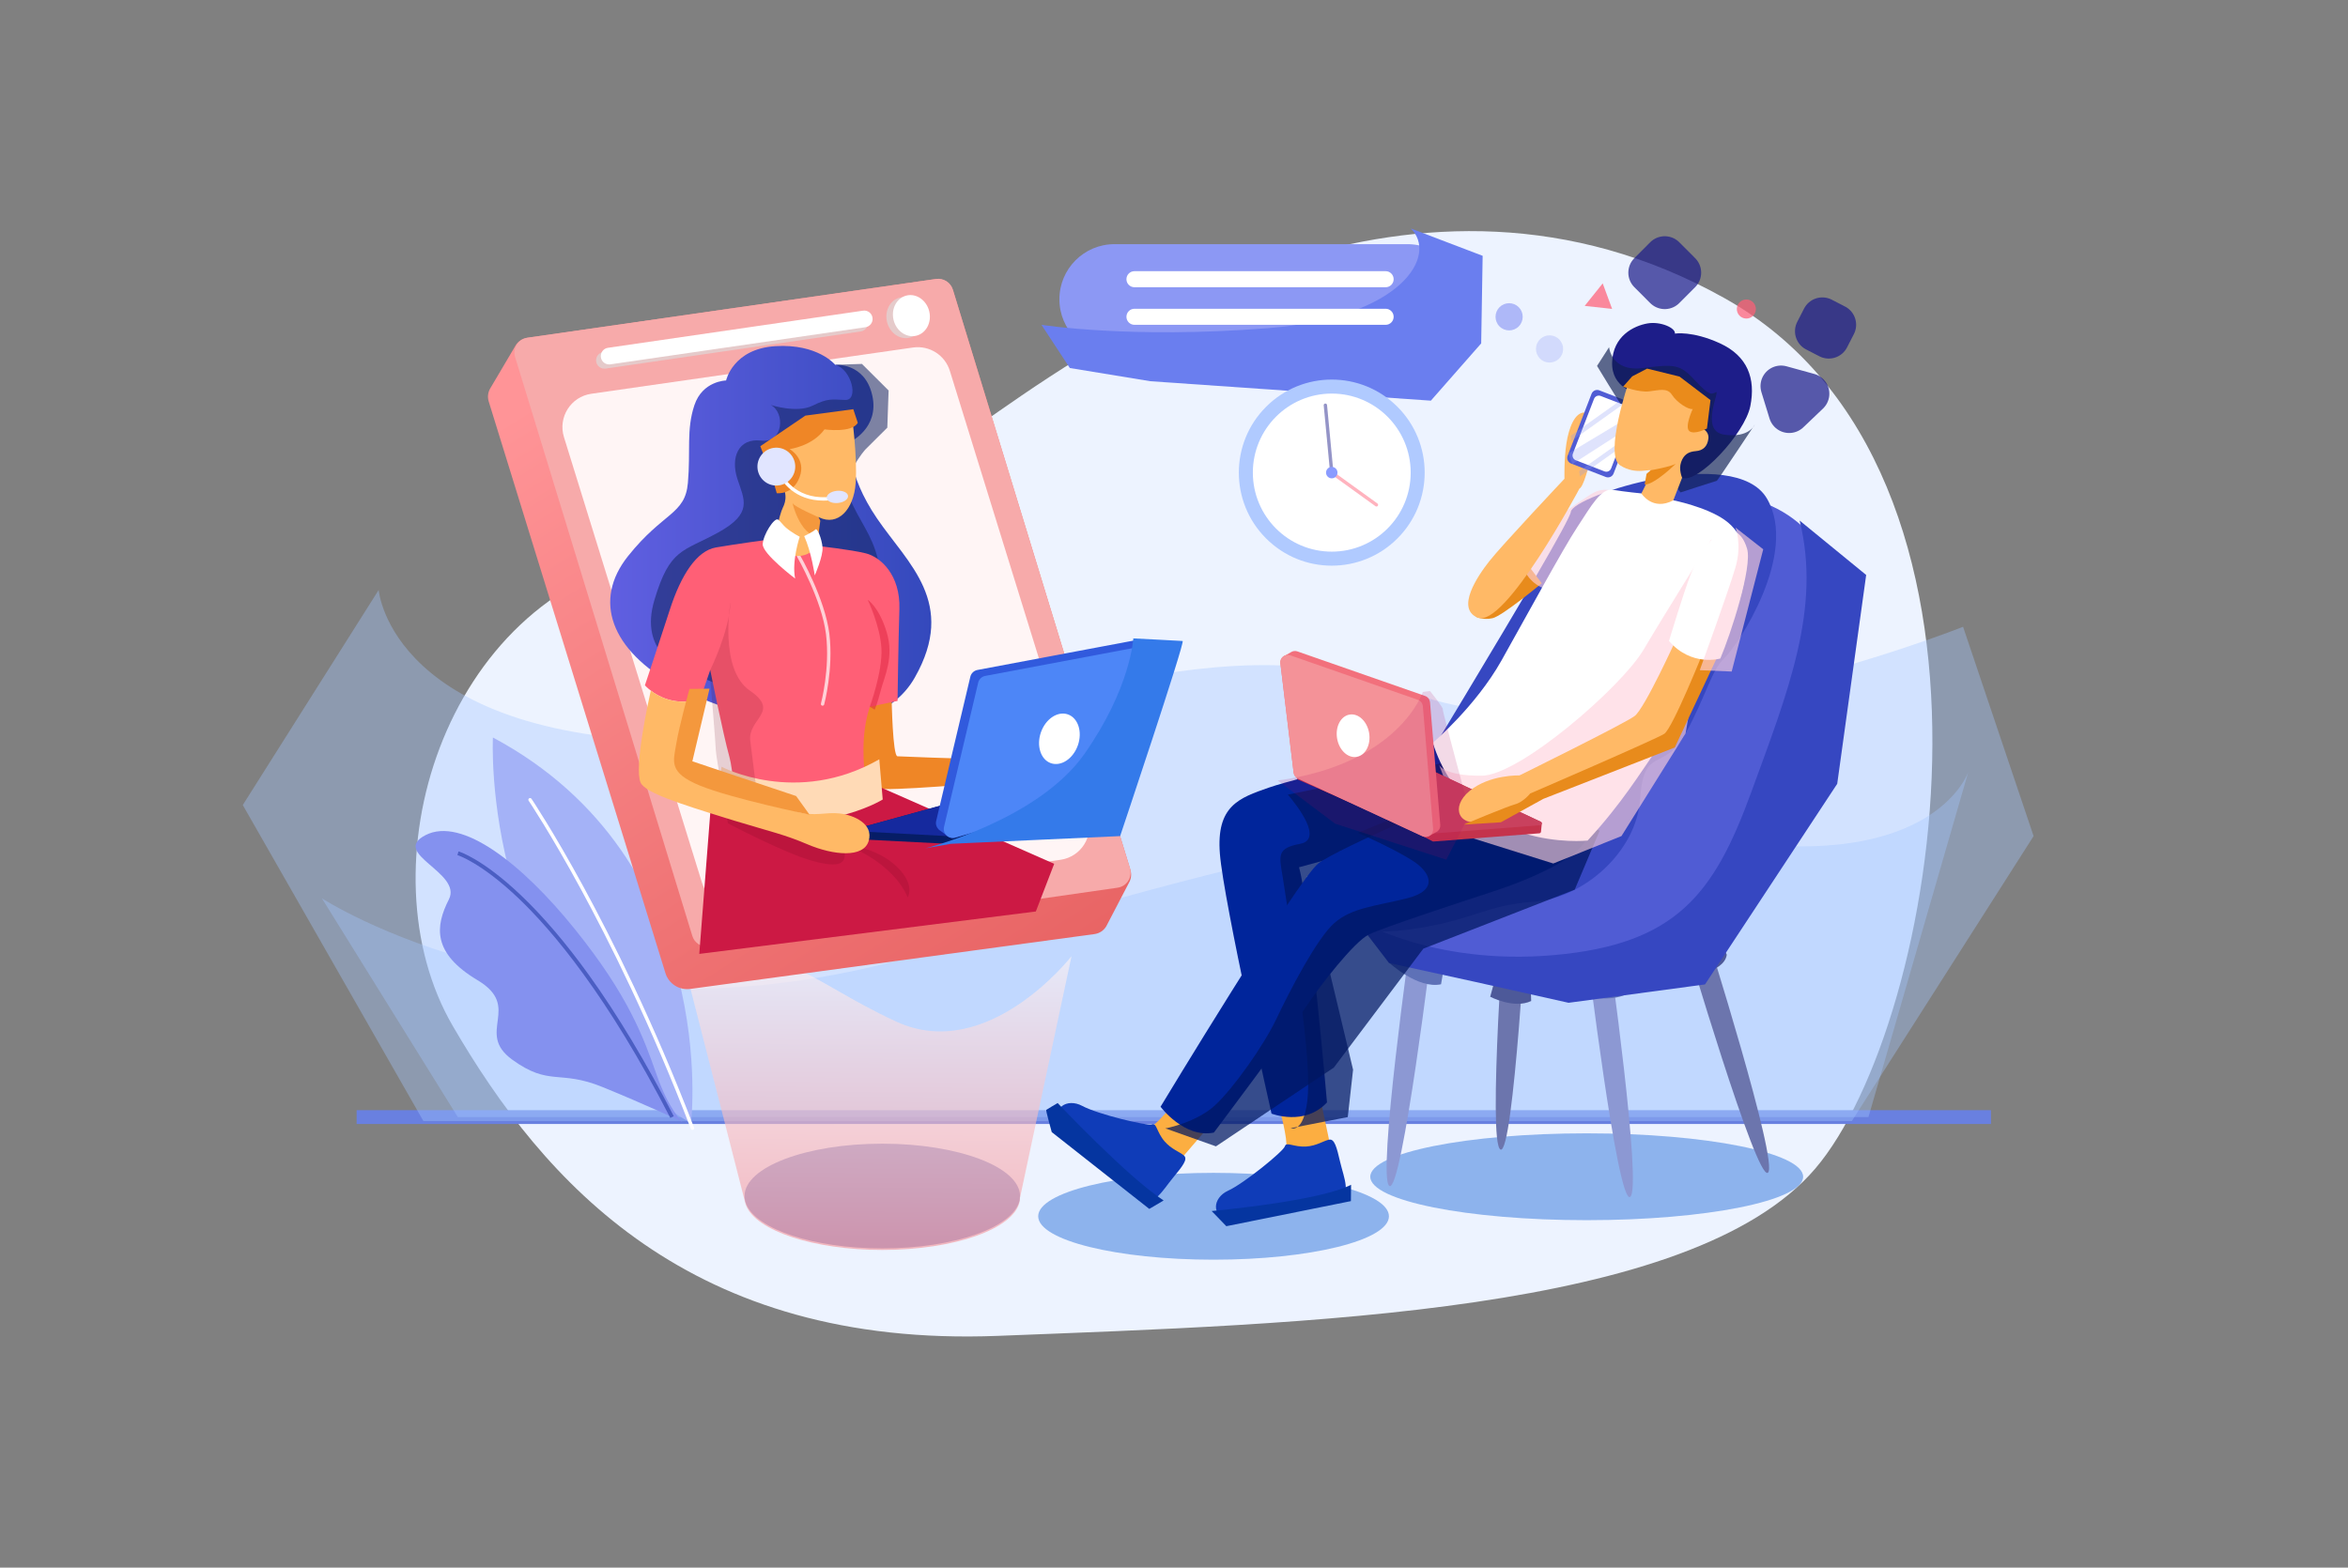 <svg width="286" height="191" viewBox="0 0 286 191" fill="none" xmlns="http://www.w3.org/2000/svg">
<rect x="0" y="0" width="286" height="191" fill="#808080" stroke="none"/>
<path d="M121.63 50.13C135.291 40.64 172.34 15.198 210.057 36.329C247.775 57.46 236.18 124.77 221.093 142.403C206.006 160.035 159.052 161.295 121.552 162.764C84.052 164.233 66.241 144.082 55.136 124.98C44.03 105.879 53.878 72.859 79.652 67.643C105.426 62.427 113.044 56.095 121.63 50.13Z" fill="#EDF3FF"/>
<path opacity="0.51" d="M147.82 153.483C159.617 153.483 169.18 151.114 169.18 148.192C169.18 145.271 159.617 142.902 147.82 142.902C136.023 142.902 126.459 145.271 126.459 148.192C126.459 151.114 136.023 153.483 147.82 153.483Z" fill="#3177DB"/>
<path opacity="0.51" d="M193.271 148.668C207.83 148.668 219.633 146.299 219.633 143.377C219.633 140.456 207.83 138.087 193.271 138.087C178.711 138.087 166.908 140.456 166.908 143.377C166.908 146.299 178.711 148.668 193.271 148.668Z" fill="#3177DB"/>
<path d="M242.511 135.265H43.44V136.949H242.511V135.265Z" fill="#6980E0"/>
<path opacity="0.37" d="M46.125 71.879C46.125 71.879 47.6 90.418 84.894 90.382C122.189 90.345 146.866 74.52 171.238 84.144C195.61 93.769 239.114 76.367 239.114 76.367L247.705 101.872L225.563 136.595H51.573L29.571 98.087L46.125 71.879Z" fill="#A4C5FF"/>
<path opacity="0.37" d="M39.21 109.455C39.21 109.455 68.546 128.586 111.293 116.497C154.039 104.409 178.883 96.606 207.112 101.872C235.342 107.138 239.742 94.073 239.742 94.073L227.589 136.107H55.764L39.21 109.455Z" fill="#A4C5FF"/>
<path d="M90.887 146.708L90.743 146.236C90.776 146.395 90.824 146.552 90.887 146.708ZM124.245 145.727L124.185 146.268C124.224 146.09 124.245 145.909 124.245 145.727Z" fill="#8C98D3"/>
<path d="M107.468 139.347C98.201 139.347 90.69 142.203 90.69 145.727C90.69 145.898 90.708 146.068 90.743 146.236L90.887 146.708C92.128 149.765 99.079 152.106 107.467 152.106C116.253 152.106 123.461 149.538 124.185 146.269L124.245 145.727C124.245 142.203 116.734 139.347 107.468 139.347Z" fill="#8C98D3"/>
<path opacity="0.62" d="M109.173 124.477C98.029 119.338 94.963 114.022 83.406 117.743L90.742 146.424L90.743 146.427C90.776 146.586 90.824 146.744 90.887 146.899C92.128 149.957 99.079 152.297 107.468 152.297C116.254 152.297 123.461 149.73 124.185 146.46C124.224 146.281 124.245 146.101 124.245 145.918L130.518 116.503C130.518 116.503 120.317 129.616 109.173 124.477Z" fill="url(#paint0_linear_2_13191)"/>
<path d="M84.17 136.857C84.17 136.857 87.968 104.787 60.04 89.858C60.04 89.858 58.364 121.583 84.17 136.857Z" fill="#A4B2F7"/>
<path d="M84.344 137.67C84.26 137.67 84.181 137.619 84.149 137.536C79.247 124.742 74.136 114.555 70.713 108.262C67.003 101.443 64.419 97.6 64.394 97.562C64.329 97.467 64.354 97.337 64.45 97.272C64.545 97.208 64.675 97.233 64.739 97.328C64.765 97.366 67.357 101.221 71.075 108.055C74.506 114.361 79.626 124.568 84.539 137.386C84.58 137.494 84.526 137.615 84.419 137.656C84.394 137.666 84.369 137.67 84.344 137.67Z" fill="white"/>
<path d="M83.114 136.685C83.114 136.685 81.514 135.303 79.982 130.947C78.394 126.429 76.569 121.351 70.063 113.263C63.557 105.175 56.239 99.508 51.853 101.743C47.467 103.978 56.347 106.3 54.677 109.585C53.006 112.871 52.638 116.124 58.16 119.423C63.682 122.723 57.836 125.792 62.379 129.099C66.923 132.406 68.117 130.301 73.359 132.434C78.602 134.568 83.114 136.685 83.114 136.685Z" fill="#8491EF"/>
<g opacity="0.69">
<path d="M81.651 136.214C74.017 121.358 67.353 113.432 63.107 109.398C58.533 105.053 55.744 104.194 55.716 104.185L55.849 103.735C55.966 103.769 58.774 104.634 63.43 109.057C66.151 111.642 68.943 114.917 71.729 118.79C75.207 123.626 78.685 129.416 82.068 135.999L81.651 136.214Z" fill="#3147AF"/>
</g>
<path d="M113.926 34.004L64.212 41.156C63.621 41.241 63.1 41.59 62.796 42.105L59.714 47.322C59.431 47.8 59.363 48.375 59.525 48.906L81.053 118.562C81.453 119.867 82.741 120.686 84.09 120.492L133.336 113.806C133.927 113.721 134.448 113.372 134.752 112.857L137.502 107.576C137.785 107.098 137.853 106.523 137.691 105.991L116.091 35.38C115.807 34.45 114.888 33.866 113.926 34.004Z" fill="url(#paint1_linear_2_13191)"/>
<path d="M136.138 108.157L86.347 115.318C85.449 115.447 84.591 114.902 84.326 114.033L62.748 43.515C62.417 42.433 63.128 41.311 64.246 41.15L114.037 33.988C114.935 33.859 115.793 34.404 116.058 35.273L137.636 105.792C137.967 106.873 137.256 107.996 136.138 108.157Z" fill="#F7AAAA"/>
<path d="M129.185 104.756L89.997 110.393C88.006 110.679 86.102 109.473 85.506 107.549L68.691 53.252C67.945 50.843 69.527 48.337 72.019 47.978L111.207 42.342C113.198 42.056 115.102 43.261 115.698 45.186L132.512 99.483C133.258 101.892 131.677 104.398 129.185 104.756Z" fill="#FFF5F5"/>
<path d="M110.821 41.144C112.019 40.848 112.721 39.513 112.389 38.162C112.056 36.812 110.815 35.957 109.616 36.253C108.418 36.549 107.716 37.884 108.049 39.235C108.381 40.586 109.622 41.44 110.821 41.144Z" fill="#E5CACA"/>
<path d="M111.616 40.902C112.815 40.606 113.517 39.271 113.184 37.92C112.852 36.57 111.61 35.715 110.412 36.011C109.213 36.307 108.511 37.642 108.844 38.993C109.177 40.343 110.418 41.198 111.616 40.902Z" fill="white"/>
<path d="M104.843 40.385L73.768 44.91C73.212 44.991 72.696 44.605 72.615 44.048C72.534 43.492 72.919 42.975 73.475 42.894L104.55 38.369C105.106 38.288 105.622 38.674 105.703 39.23C105.784 39.787 105.399 40.304 104.843 40.385Z" fill="#E5CACA"/>
<path d="M105.418 39.868L74.343 44.393C73.787 44.474 73.271 44.089 73.19 43.532C73.109 42.975 73.495 42.458 74.05 42.377L105.125 37.852C105.681 37.771 106.197 38.157 106.278 38.714C106.359 39.27 105.974 39.788 105.418 39.868Z" fill="white"/>
<path d="M101.733 44.446C101.733 44.446 105.338 44.149 106.246 48.167C107.154 52.184 103.529 53.856 103.529 53.856C103.529 53.856 103.059 57.641 106.822 63.163C110.584 68.685 116.609 73.436 111.427 82.553C106.244 91.671 90.193 87.958 82.282 83.573C74.37 79.188 72.198 73.152 76.496 67.76C80.794 62.367 83.447 62.724 83.79 58.838C84.133 54.953 83.584 52.377 84.576 49.385C85.567 46.394 88.442 46.358 88.442 46.358C88.442 46.358 89.275 42.496 94.448 42.177C99.621 41.858 101.733 44.446 101.733 44.446Z" fill="url(#paint2_linear_2_13191)"/>
<path opacity="0.55" d="M82.952 81.372C82.952 81.372 77.818 79.483 79.704 73.133C81.59 66.783 83.162 67.255 87.457 64.894C91.753 62.532 90.653 60.906 89.815 58.334C88.977 55.763 89.919 53.355 92.69 53.681C95.461 54.008 95.647 50.253 93.883 49.343C93.883 49.343 97.053 50.375 98.969 49.431C100.885 48.486 101.287 48.678 102.963 48.731C104.64 48.783 103.732 44.988 101.733 44.446C99.733 43.903 101.733 44.446 101.733 44.446L104.989 44.34L108.237 47.577L108.08 52.107L105.408 54.766C105.408 54.766 102.422 58.066 103.516 60.725C104.611 63.384 106.215 65.133 106.926 68.118C107.637 71.104 111.502 81.879 102.422 84.538C93.342 87.197 82.952 81.372 82.952 81.372Z" fill="#132660"/>
<path d="M108.609 85.242C108.609 85.242 108.734 92.151 109.316 92.147C109.899 92.142 121.19 92.752 122.819 92.208C124.449 91.664 130.326 89.794 130.758 92.943C131.19 96.093 123.392 95.117 123.392 95.117C123.392 95.117 111.03 96.209 107.829 96.139C104.629 96.069 104.624 91.156 104.398 89.533C104.171 87.91 103.988 85.729 103.988 85.729C103.988 85.729 106.359 84.69 108.609 85.242Z" fill="#EF8626"/>
<path d="M105.808 102.47C105.179 104.571 101.491 104.208 98.365 102.876C95.501 101.657 93.928 101.354 89.547 100.021C89.526 98.582 89.464 97.202 89.371 95.987C92.598 97.321 96.115 98.621 97.142 98.919C99.22 99.523 100.576 98.916 102.289 99.115C104.001 99.313 106.437 100.369 105.808 102.47Z" fill="#F37375"/>
<path d="M119.29 106.179L89.996 110.393C89.582 110.452 89.172 110.448 88.776 110.384C88.791 110.312 88.806 110.24 88.822 110.168C89.406 107.47 89.6 103.565 89.547 100.021C93.928 101.354 95.501 101.657 98.365 102.876C101.491 104.208 105.179 104.571 105.808 102.47C106.437 100.369 104.001 99.313 102.289 99.115C100.576 98.916 99.22 99.523 97.142 98.919C96.115 98.621 92.598 97.321 89.371 95.987C89.244 94.339 89.061 92.994 88.844 92.217C88.074 89.457 86.51 81.634 86.51 81.634L85.304 85.137C85.012 85.23 84.728 85.303 84.453 85.357C82.008 85.838 80.204 84.856 79.271 84.144C78.802 83.787 78.553 83.498 78.553 83.498C78.553 83.498 80.188 78.632 81.582 74.308C82.975 69.984 84.892 67.101 87.207 66.703C89.522 66.303 93.695 65.735 93.695 65.735L99.534 66.516C99.534 66.516 103.657 66.962 105.473 67.423C107.289 67.883 109.68 70.075 109.551 74.191C109.422 78.308 109.327 85.398 109.327 85.398L105.944 86.115C104.803 89.662 105.197 93.076 105.453 95.728C105.71 98.38 107.665 99.508 115.419 104.012C116.712 104.763 118.015 105.489 119.29 106.179Z" fill="#FF5F76"/>
<path d="M107.399 95.987C106.613 96.503 86.707 96.59 86.707 96.59L85.177 116.225L126.17 111.056L128.406 105.249L107.399 95.987Z" fill="#CC1944"/>
<path d="M87.894 93.424C87.894 93.424 97.025 98.297 107.102 92.514L107.521 97.412C107.521 97.412 99 102.73 87.126 98.462L87.894 93.424Z" fill="#FFDAB6"/>
<path opacity="0.49" d="M105.688 73.08C105.688 73.08 107.207 76.229 107.364 79.01C107.521 81.792 105.944 86.115 105.944 86.115L106.543 86.462C106.543 86.462 106.846 85.826 107.277 84.144C107.707 82.462 108.941 80.095 107.998 77.004C107.055 73.914 105.688 73.08 105.688 73.08Z" fill="#DD223D"/>
<path opacity="0.16" d="M86.539 83.005L86.51 81.634C86.51 81.634 88.872 76.859 88.977 73.343C88.977 73.343 87.562 81.564 91.334 84.144C95.106 86.724 91.072 87.564 91.386 90.24C91.701 92.917 92.12 95.987 92.12 95.987C92.12 95.987 92.015 99.529 94.844 100.264C97.672 100.998 102.819 102.775 102.891 103.959C102.963 105.144 102.319 105.826 98.922 104.882C95.525 103.937 88.662 100.316 88.662 100.316C88.662 100.316 87.195 92.025 87.195 91.447C87.195 90.87 86.539 83.005 86.539 83.005Z" fill="#680019"/>
<g opacity="0.71">
<path d="M100.192 85.985C100.174 85.985 100.156 85.983 100.139 85.978C100.029 85.949 99.964 85.836 99.994 85.726C100.005 85.684 101.125 81.463 100.612 77.277C100.099 73.092 97.121 67.895 97.091 67.844C97.035 67.745 97.068 67.62 97.166 67.563C97.264 67.506 97.39 67.539 97.447 67.638C97.477 67.69 100.496 72.958 101.019 77.227C101.542 81.495 100.402 85.79 100.39 85.833C100.365 85.925 100.283 85.985 100.192 85.985Z" fill="white"/>
</g>
<path opacity="0.16" d="M103.398 103.097C103.398 103.097 108.778 105.091 110.559 109.342C110.559 109.342 111.398 108.065 109.739 106.124C108.08 104.182 105.212 103.097 103.398 103.097Z" fill="#680019"/>
<path d="M103.759 50.638C103.759 50.638 104.455 55.65 104.225 58.868C103.994 62.086 102.06 64.142 99.784 63.038C98.991 62.66 98.921 67.103 98.921 67.103C98.921 67.103 97.215 68.925 94.116 66.414C94.116 66.414 94.95 62.629 95.355 61.85C95.76 61.072 95.984 59.831 94.804 58.543C93.624 57.255 93.18 55.177 94.364 54.875C95.547 54.574 99.498 52.949 99.825 51.264C99.825 51.264 103.129 51.549 103.759 50.638Z" fill="#FFB966"/>
<path d="M94.612 60.095C94.612 60.095 96.578 60.352 97.405 58.113C98.231 55.874 96.182 54.719 96.182 54.719C96.182 54.719 98.918 54.381 100.431 52.317C100.431 52.317 103.773 52.795 104.483 51.512L103.936 49.856L98.098 50.638L92.609 54.369L93.994 57.914L94.612 60.095Z" fill="#EF8626"/>
<path d="M99.916 63.451L99.707 63.017C99.707 63.017 96.738 61.736 96.564 61.325C96.389 60.914 97.428 65.323 99.663 65.34L99.916 63.451Z" fill="#F4983D"/>
<path d="M100.319 60.997C96.746 60.997 95.195 58.646 94.671 57.561C94.661 57.542 94.654 57.527 94.649 57.517C94.608 57.457 94.6 57.377 94.634 57.308C94.685 57.206 94.808 57.165 94.91 57.216C94.976 57.249 94.997 57.293 95.04 57.381C95.576 58.491 97.266 61.019 101.354 60.521C101.466 60.507 101.569 60.588 101.582 60.7C101.596 60.813 101.516 60.915 101.403 60.929C101.023 60.975 100.662 60.997 100.319 60.997ZM94.726 57.584H94.727H94.726ZM94.726 57.583H94.726C94.726 57.583 94.726 57.583 94.726 57.583Z" fill="white"/>
<path d="M94.672 59.158C95.942 59.097 96.923 58.017 96.862 56.744C96.802 55.471 95.723 54.489 94.453 54.549C93.183 54.61 92.202 55.691 92.262 56.963C92.323 58.236 93.401 59.218 94.672 59.158Z" fill="#E1E5FF"/>
<path d="M102.073 61.284C102.789 61.212 103.337 60.824 103.296 60.415C103.256 60.006 102.642 59.733 101.926 59.804C101.21 59.876 100.662 60.264 100.703 60.673C100.743 61.082 101.357 61.355 102.073 61.284Z" fill="#E1E5FF"/>
<path d="M95.745 64.302C96.508 64.942 97.411 65.401 97.411 65.401C97.411 65.401 96.415 68.34 96.852 70.491C96.852 70.491 92.855 67.475 92.904 66.304C92.954 65.133 94.332 63.002 94.778 63.31C95.05 63.497 95.393 64.008 95.745 64.302ZM97.956 65.32C97.956 65.32 99.11 64.767 99.322 64.514C99.534 64.262 100.094 65.614 100.189 66.677C100.285 67.739 99.244 70.107 99.244 70.107C99.244 70.107 98.843 67.295 97.956 65.32Z" fill="white"/>
<path d="M134.969 96.069L123.448 95.712L103.398 101.229L103.401 102.196L115.484 102.811L135.268 96.937L134.969 96.069Z" fill="#061D66"/>
<path d="M103.398 101.229L115.39 101.872L134.969 96.069L123.448 95.712L103.398 101.229Z" fill="#15299E"/>
<path d="M114.032 100.022L118.192 82.457C118.292 82.034 118.631 81.71 119.057 81.63L138.546 77.962C138.859 77.903 139.154 77.981 139.383 78.145C139.413 78.166 139.443 78.189 139.47 78.214L140.176 78.771C140.325 78.842 140.455 78.945 140.557 79.072C140.769 79.333 140.865 79.691 140.763 80.058L136.457 95.641C136.355 96.008 136.071 96.296 135.706 96.403L116.363 102.054C116.04 102.148 115.724 102.089 115.474 101.931L115.474 101.931L115.473 101.93C115.415 101.894 115.361 101.852 115.312 101.806L114.585 101.248C114.458 101.168 114.38 101.115 114.296 101.025H114.296C114.06 100.772 113.94 100.407 114.032 100.022Z" fill="#315ADD"/>
<path d="M140.763 80.058L136.457 95.641C136.355 96.008 136.071 96.296 135.706 96.403L116.363 102.054C115.555 102.29 114.793 101.565 114.988 100.745L119.148 83.179C119.248 82.757 119.587 82.433 120.013 82.353L139.502 78.684C140.301 78.534 140.98 79.274 140.763 80.058Z" fill="#4D86F7"/>
<path d="M112.725 103.36C112.725 103.36 126.415 99.931 132.072 91.885C137.73 83.838 138.044 77.786 138.044 77.786C138.044 77.786 143.702 78.066 144.051 78.101C144.4 78.136 136.437 101.872 136.437 101.872L115.833 102.811L112.725 103.36Z" fill="#347AEA"/>
<path d="M131.292 90.805C131.865 89.164 131.322 87.481 130.079 87.045C128.836 86.609 127.363 87.586 126.79 89.227C126.217 90.868 126.76 92.551 128.003 92.987C129.246 93.423 130.719 92.446 131.292 90.805Z" fill="white"/>
<path d="M105.808 102.47C105.179 104.571 101.491 104.208 98.365 102.876C95.501 101.657 93.928 101.354 89.547 100.021C89.145 99.899 88.72 99.768 88.268 99.627C82.966 97.974 78.57 96.6 78.026 95.344C77.213 93.467 79.01 85.302 79.271 84.144C80.204 84.856 82.008 85.838 84.453 85.357L84.772 85.287C84.772 85.287 82.93 91.888 83.345 92.935C83.546 93.442 86.33 94.73 89.371 95.987C92.598 97.321 96.115 98.621 97.142 98.919C99.22 99.523 100.576 98.916 102.289 99.115C104.001 99.313 106.437 100.369 105.808 102.47Z" fill="#FFB966"/>
<path d="M83.982 83.943C83.982 83.943 82.725 88.463 82.376 90.611C82.027 92.759 81.363 94.116 85.24 95.712C89.116 97.307 98.608 99.261 98.608 99.261L96.974 96.992L84.332 92.759L86.427 83.908L83.982 83.943Z" fill="#F4983D"/>
<path d="M171.881 114.003C171.881 114.003 167.699 143.61 169.239 144.503C170.78 145.395 174.522 114.464 174.522 114.464L171.881 114.003Z" fill="#8C98D3"/>
<path d="M169.259 117.339C169.259 117.339 172.692 120.525 175.527 119.926L176.405 114.846L170.496 114.766L169.259 117.339Z" fill="#5E71B7"/>
<path d="M195.912 115.337C195.912 115.337 200.094 144.944 198.554 145.836C197.013 146.729 193.271 115.797 193.271 115.797L195.912 115.337Z" fill="#8C98D3"/>
<path d="M193.271 121.485C193.271 121.485 196.847 122.125 198.404 120.926L196.967 117.339L191.617 118.326L193.271 121.485Z" fill="#5E71B7"/>
<path d="M207.701 113.24C207.701 113.24 216.717 141.745 215.345 142.881C213.973 144.017 205.172 114.132 205.172 114.132L207.701 113.24Z" fill="#6C75AD"/>
<path d="M205.172 119.046C205.172 119.046 209.999 118.646 210.33 116.326L208.785 112.966L205.471 114.966L205.172 119.046Z" fill="#4D5999"/>
<path d="M183.396 109.455C183.396 109.455 181.17 139.273 182.766 140.062C184.362 140.851 186.062 109.74 186.062 109.74L183.396 109.455Z" fill="#6C75AD"/>
<path d="M181.516 121.445C181.516 121.445 184.43 122.965 186.506 121.965L186.387 117.926L182.354 118.366L181.516 121.445Z" fill="#4D5999"/>
<path d="M195.477 65.471C195.543 65.294 201.396 58.439 211.507 60.328C221.617 62.218 224.708 70.247 223.555 77.121C222.403 83.996 215.771 109.928 206.488 115.39C197.205 120.852 170.163 123.13 165.591 109.237C161.824 97.79 172.485 94.213 181.42 92.109C187.794 90.608 190.954 77.541 195.477 65.471Z" fill="#505CD4"/>
<path d="M165.04 111.914C165.04 111.914 174.313 117.686 189.243 116.374C204.173 115.062 208.783 108.922 213.288 96.59C217.793 84.258 221.861 74.15 219.207 63.426L227.31 70.054L223.784 95.5L207.682 119.943L191.059 122.182L179.735 119.646L169.196 117.339L165.04 111.914Z" fill="#3647C1"/>
<path d="M163.476 111.765C163.476 111.765 163.957 114.304 171.71 113.24C179.464 112.176 180.779 110.287 186.827 109.867C192.875 109.447 199.368 103.793 199.79 97.272C200.211 90.752 202.729 94.131 205.31 89.369C207.892 84.608 208.433 81.698 210.048 80.179C211.664 78.66 219.137 67.465 215.226 60.748C211.314 54.031 191.548 60.398 191.338 62.358C191.129 64.317 165.704 105.599 165.983 105.599C166.263 105.599 163.476 111.765 163.476 111.765Z" fill="#3647C1"/>
<path d="M155.837 134.991C155.837 134.991 156.886 138.858 156.661 139.775L158.926 140.826L162.034 139.567L160.876 134.096L155.837 134.991Z" fill="#FCAE41"/>
<path d="M159.1 139.695C160.372 139.614 161.214 138.996 161.885 138.86C162.556 138.725 162.812 139.755 163.249 141.622C163.685 143.489 164.72 145.716 162.827 146.221C160.933 146.726 151.871 148.796 149.698 148.526C147.525 148.255 147.666 145.95 149.594 145.073C151.521 144.197 156.34 140.268 156.507 139.667C156.675 139.065 157.595 139.79 159.1 139.695Z" fill="#0F3CB8"/>
<path d="M147.587 147.554C147.587 147.554 160.64 146.382 164.567 144.355L164.548 146.346L149.373 149.402L147.587 147.554Z" fill="#0535A0"/>
<path d="M175.256 90.608C175.256 90.608 158.178 94.701 154.563 95.96C150.949 97.22 148.12 98.165 148.591 104.042C149.063 109.919 154.878 135.686 154.878 135.686C154.878 135.686 158.911 137.26 161.635 134.321C161.635 134.321 159.592 110.602 158.23 105.669L182.642 99.018L175.256 90.608Z" fill="#00259B"/>
<path opacity="0.72" d="M157.218 137.461C157.218 137.461 158.754 138.175 159.243 134.096C159.732 130.018 158.195 120.048 158.195 120.048C158.195 120.048 156.694 109.552 156.24 106.858C155.786 104.164 155.541 103.346 158.37 102.811C161.199 102.275 158.056 98.217 156.868 96.818L176.391 92.829C176.391 92.829 182.017 95.725 182.19 95.712C182.363 95.698 180.861 100.071 180.861 100.071L159.196 106.823L164.813 130.333L164.167 136.107L157.218 137.461Z" fill="#001760"/>
<path d="M143.622 133.625C143.622 133.625 141.184 136.802 140.32 137.177L140.855 139.62L143.738 141.336L147.383 137.101L143.622 133.625Z" fill="#FCAE41"/>
<path d="M141.86 139.074C142.694 140.039 143.694 140.336 144.208 140.789C144.722 141.242 144.059 142.07 142.839 143.548C141.62 145.027 140.478 147.2 138.93 145.996C137.383 144.792 130.252 138.819 129.151 136.923C128.05 135.026 129.968 133.743 131.831 134.75C133.695 135.756 139.733 137.22 140.312 136.99C140.892 136.759 140.873 137.931 141.86 139.074Z" fill="#0F3CB8"/>
<path d="M128.828 134.398C128.828 134.398 137.352 143.433 141.736 146.269L139.99 147.296L128.108 137.937C128.108 137.937 127.374 135.294 127.433 135.234C127.493 135.175 128.828 134.398 128.828 134.398Z" fill="#0535A0"/>
<path d="M178.969 96.59C178.969 96.59 163.05 103.307 160.588 105.196C158.126 107.086 141.362 134.846 141.362 134.846C141.362 134.846 144.243 138.729 147.858 137.995C147.858 137.995 156.921 125.925 158.859 122.986C160.797 120.047 164.959 114.718 166.752 113.855C168.544 112.992 177.561 110.024 181.909 108.607C186.257 107.191 192.525 104.503 193.27 102.03L178.969 96.59Z" fill="#00259B"/>
<path opacity="0.72" d="M141.933 137.48C142.002 137.505 145.774 136.735 148.009 134.659C150.244 132.584 153.923 127.406 155.483 124.117C157.043 120.829 160.396 114.322 162.538 112.456C164.68 110.59 167.473 110.419 171.362 109.455C175.25 108.491 174.342 106.298 171.967 104.806C169.592 103.313 165.407 101.47 165.407 101.47L174.313 97.797L186.062 97.64L194.848 101.208L191.81 108.397L173.37 115.587L162.474 130.071L148.108 139.674L141.933 137.48Z" fill="#001760"/>
<path d="M180.088 74.476L179.735 75.119C179.735 75.119 180.612 75.6 181.815 75.319C183.018 75.038 187.794 71.07 187.794 71.07L185.75 68.352L180.088 74.476Z" fill="#E88B1C"/>
<path opacity="0.63" d="M196.364 59.856C196.364 59.856 195.529 59.366 194.219 59.978C192.91 60.591 184.912 66.521 184.912 66.521C184.912 66.521 184.889 70.567 188.172 71.734L196.364 59.856Z" fill="#FFD2DD"/>
<path d="M203.579 60.748L203.823 60.958C203.823 60.958 207.786 61.744 210.057 63.337C214.973 66.785 211.49 74.313 210.582 76.517C209.674 78.721 206.001 85.382 201.878 91.208C199.777 94.175 197.624 97.797 193.381 102.415C193.381 102.415 178.818 103.989 174.522 90.503C174.522 90.503 179.743 86.077 182.887 80.48C186.03 74.882 190.36 66.906 192.106 64.247C193.853 61.588 195.023 59.436 196.472 59.681C197.921 59.926 199.929 60.118 199.929 60.118L203.579 60.748Z" fill="white"/>
<path opacity="0.63" d="M208.466 65.702C208.466 65.702 202.848 74.676 200.177 79.189C197.505 83.702 185.122 94.46 180.506 94.512C175.89 94.564 175.293 93.201 175.293 93.201L178.541 101.866L189.199 105.211L197.505 101.866L205.31 89.369L208.803 69.218L208.466 65.702Z" fill="#FFD2DD"/>
<path d="M187.703 101.315L187.797 100.366L187.796 100.366C187.813 100.274 187.775 100.173 187.672 100.124L171.271 92.38C171.235 92.363 171.195 92.356 171.156 92.36L158.292 93.596C158.155 93.609 158.083 93.727 158.094 93.838L158.006 94.738C157.976 94.838 158.013 94.958 158.131 95.008L170.96 100.621C170.966 100.623 170.972 100.626 170.978 100.629L174.487 102.505C174.525 102.525 174.567 102.534 174.609 102.531L187.499 101.534C187.628 101.524 187.702 101.421 187.703 101.315Z" fill="#C4334C"/>
<path d="M171.074 99.641L174.584 101.517C174.621 101.537 174.663 101.546 174.705 101.542L187.595 100.546C187.822 100.528 187.878 100.221 187.672 100.124L173.185 93.343C173.149 93.326 173.11 93.32 173.07 93.323L160.207 94.559C159.978 94.581 159.93 94.893 160.141 94.983L171.056 99.632C171.062 99.635 171.068 99.638 171.074 99.641Z" fill="#C9415E"/>
<path d="M175.432 100.507L174.185 85.578C174.155 85.219 173.916 84.912 173.576 84.793L158.037 79.371C157.787 79.284 157.536 79.311 157.328 79.418C157.3 79.431 157.273 79.447 157.247 79.463L156.599 79.833C156.469 79.873 156.349 79.942 156.25 80.033C156.043 80.221 155.921 80.503 155.959 80.817L157.571 94.136C157.609 94.45 157.806 94.722 158.093 94.855L173.269 101.886C173.522 102.003 173.788 101.993 174.013 101.895L174.013 101.895L174.014 101.894C174.066 101.872 174.115 101.844 174.162 101.813L174.827 101.444C174.941 101.394 175.012 101.36 175.091 101.297C175.316 101.119 175.46 100.835 175.432 100.507Z" fill="#F2707C"/>
<path d="M155.959 80.817L157.571 94.136C157.609 94.45 157.806 94.722 158.093 94.855L173.269 101.886C173.902 102.18 174.617 101.679 174.559 100.982L173.311 86.053C173.281 85.694 173.043 85.386 172.703 85.267L157.163 79.845C156.527 79.623 155.878 80.147 155.959 80.817Z" fill="#F49298"/>
<path opacity="0.15" d="M173.31 84.308C173.31 84.308 170.459 93.063 155.629 95.097L162.644 100.367L176.166 104.745L179.081 99.118C179.081 99.118 175.665 86.611 175.738 86.407C175.81 86.203 174.18 84.199 174.18 84.199L173.31 84.308Z" fill="#B20D60"/>
<path d="M165.241 92.218C166.319 92.04 167.003 90.742 166.769 89.318C166.534 87.895 165.47 86.885 164.392 87.064C163.313 87.242 162.629 88.54 162.864 89.964C163.098 91.387 164.162 92.397 165.241 92.218Z" fill="white"/>
<path d="M204.174 77.865C204.174 77.865 200.344 86.308 199.11 87.241C197.876 88.174 185.082 94.479 185.082 94.479C185.082 94.479 181.427 94.363 179.006 96.368C176.584 98.374 177.748 100.846 180.635 100.03C183.522 99.214 186.13 98.071 186.572 97.045C186.572 97.045 193.429 94.495 196.409 93.282C199.389 92.069 202.533 91.089 203.091 90.32C203.65 89.55 208.819 79.451 208.819 79.451L204.174 77.865Z" fill="#FFB966"/>
<path d="M207.537 79.248C207.537 79.248 203.739 88.744 202.717 89.41C201.695 90.075 186.381 96.683 186.381 96.683C186.381 96.683 185.549 97.726 184.552 97.994C183.555 98.262 178.288 100.468 178.288 100.468L182.811 100.19L187.988 97.334L203.996 91.079L209.555 79.237L207.537 79.248Z" fill="#E88B1C"/>
<path d="M205.948 69.949C206.924 67.43 208.801 65.017 209.853 64.748C210.906 64.478 212.141 64.643 212.804 66.858C213.468 69.074 210.837 77.19 209.545 80.234C209.545 80.234 206.052 81.284 203.293 78.1C203.293 78.1 205.005 72.38 205.948 69.949Z" fill="white"/>
<path opacity="0.63" d="M211.396 64.281C211.396 64.281 212.21 66.287 211.396 69.109C210.581 71.931 207.042 81.657 207.042 81.657L210.93 81.82L214.772 66.926L211.396 64.281Z" fill="#FFD2DD"/>
<path d="M193 50.259C193.75 50.27 194.708 51.147 194.111 54.155C193.514 57.163 192.823 59.348 192.389 59.53C192.389 59.53 183.276 76.661 179.965 75.248C177.338 74.126 179.933 70.254 181.388 68.398C182.932 66.429 190.561 58.334 190.561 58.334C190.561 58.334 190.493 56.027 190.795 54.046C191.096 52.065 191.84 50.24 193 50.259Z" fill="#FFB966"/>
<path d="M195.594 58.116L191.366 56.478C190.988 56.331 190.8 55.905 190.946 55.527L193.86 47.981C194.006 47.603 194.432 47.414 194.81 47.561L199.038 49.2C199.416 49.346 199.604 49.772 199.457 50.151L196.543 57.696C196.397 58.075 195.972 58.263 195.594 58.116Z" fill="#505CD4"/>
<path d="M195.432 57.433L191.945 56.082C191.622 55.957 191.461 55.593 191.586 55.269L194.16 48.604C194.285 48.28 194.649 48.119 194.972 48.244L198.459 49.595C198.782 49.721 198.943 50.085 198.818 50.409L196.244 57.074C196.119 57.398 195.755 57.559 195.432 57.433Z" fill="white"/>
<path opacity="0.27" d="M197.337 48.817L191.327 53.086L191.406 53.739L197.814 49.172L197.337 48.817Z" fill="#8C98F4"/>
<path opacity="0.27" d="M198.369 53.129L192.359 57.398L192.438 58.051L198.845 53.484L198.369 53.129Z" fill="#8C98F4"/>
<path opacity="0.27" d="M191.059 55.235L200.256 49.717L200.353 50.871L191.531 56.542L191.059 55.235Z" fill="#8C98F4"/>
<path d="M199.336 47.874C199.336 47.874 196.262 47.314 196.367 44.13C196.472 40.947 198.991 39.701 200.674 39.407C202.281 39.128 204.12 39.967 204.015 40.649C204.015 40.649 206.111 40.282 209.481 41.822C212.851 43.361 213.876 46.101 213.2 49.483C212.525 52.865 206.705 59.034 204.889 58.206L204.05 57.984L204.155 55.78L204.993 53.646L204.295 50.428L199.336 47.874Z" fill="#1D1D89"/>
<path opacity="0.66" d="M195.995 42.3C195.995 42.3 196.251 45.355 200.139 44.842C204.027 44.329 204.679 44.422 206.425 46.311C208.171 48.2 208.427 48.084 209.01 47.781C209.592 47.477 206.961 52.515 210.011 52.958C213.061 53.401 213.736 51.745 213.736 51.745C213.736 51.745 209.196 58.579 209.126 58.579C209.056 58.579 204.702 59.999 204.702 59.999L202.584 57.296L204.726 50.533C204.726 50.533 197.484 49.218 197.387 49.18C197.29 49.142 194.528 44.585 194.528 44.585L195.995 42.3Z" fill="#101F51"/>
<path d="M198.416 46.451C198.416 46.451 195.343 55.419 197.345 56.702C199.347 57.984 201.137 56.978 201.137 57.398C201.137 57.818 199.929 60.118 199.929 60.118C199.929 60.118 201.286 62.311 203.823 60.958L204.889 58.206C204.889 58.206 204.446 57.203 204.772 56.294C205.098 55.384 205.657 55.034 206.565 54.964C207.473 54.894 207.979 54.355 208.093 53.436C208.206 52.518 207.202 51.818 206.329 52.264C206.329 52.264 206.617 50.506 207.272 49.483C207.272 49.483 205.893 49.465 205.063 48.434C204.234 47.401 204.077 46.641 203.046 46.212C202.016 45.783 201.607 46.519 201.056 46.632C200.468 46.753 198.416 46.451 198.416 46.451Z" fill="#FFB966"/>
<path d="M197.704 47.116C197.704 47.116 199.638 47.827 200.861 47.687C202.083 47.547 203.084 47.197 203.666 48.119C204.248 49.04 205.68 49.95 206.181 49.833C206.181 49.833 205.156 52.037 205.773 52.527C206.39 53.017 207.915 52.212 207.915 52.212L208.346 48.748L204.574 45.88L200.628 44.912L198.812 45.856L197.704 47.116ZM200.558 57.734L201.056 57.3C201.056 57.3 203.528 56.863 204.121 56.502C204.121 56.502 201.6 59.011 200.325 59.051L200.558 57.734Z" fill="#EA8B1B"/>
<path d="M171.442 43.183H135.745C132.042 43.183 129.04 40.176 129.04 36.466C129.04 32.756 132.042 29.749 135.745 29.749H171.442C175.146 29.749 178.148 32.756 178.148 36.466C178.148 40.176 175.146 43.183 171.442 43.183Z" fill="#8C98F4"/>
<path d="M126.858 39.577C126.858 39.577 137.689 41.303 154.352 39.991C171.014 38.679 175.144 30.989 171.83 27.83L180.595 31.168L180.417 41.839L174.287 48.817L140.129 46.449L130.31 44.84L126.858 39.577Z" fill="#6A7EEF"/>
<path opacity="0.65" d="M184.99 39.771C185.636 39.124 185.636 38.074 184.99 37.427C184.344 36.78 183.296 36.78 182.649 37.427C182.003 38.074 182.003 39.124 182.65 39.771C183.296 40.419 184.344 40.419 184.99 39.771Z" fill="#8C98F4"/>
<path opacity="0.27" d="M190.355 42.897C190.565 42.006 190.014 41.113 189.125 40.902C188.235 40.692 187.344 41.244 187.134 42.135C186.924 43.026 187.475 43.919 188.364 44.129C189.254 44.34 190.145 43.788 190.355 42.897Z" fill="#8C98F4"/>
<path d="M168.778 39.577H138.183C137.644 39.577 137.206 39.139 137.206 38.598C137.206 38.058 137.644 37.619 138.183 37.619H168.778C169.318 37.619 169.755 38.058 169.755 38.598C169.755 39.139 169.318 39.577 168.778 39.577ZM168.778 34.998H138.183C137.644 34.998 137.206 34.56 137.206 34.019C137.206 33.479 137.644 33.04 138.183 33.04H168.778C169.318 33.04 169.755 33.479 169.755 34.019C169.755 34.56 169.318 34.998 168.778 34.998Z" fill="white"/>
<path d="M170.219 65.601C174.639 61.173 174.639 53.995 170.219 49.567C165.799 45.14 158.633 45.14 154.213 49.568C149.793 53.995 149.793 61.174 154.213 65.601C158.633 70.029 165.799 70.029 170.219 65.601Z" fill="#B0CAFF"/>
<path d="M162.217 67.213C167.526 67.213 171.83 62.901 171.83 57.584C171.83 52.266 167.526 47.954 162.217 47.954C156.909 47.954 152.605 52.266 152.605 57.584C152.605 62.901 156.909 67.213 162.217 67.213Z" fill="white"/>
<path opacity="0.47" d="M162.217 57.788C162.113 57.788 162.024 57.709 162.014 57.603L161.236 49.39C161.225 49.277 161.308 49.178 161.42 49.167C161.532 49.156 161.631 49.239 161.642 49.351L162.42 57.564C162.431 57.676 162.349 57.776 162.237 57.787C162.23 57.788 162.224 57.788 162.217 57.788Z" fill="#1D1D89"/>
<path opacity="0.47" d="M167.66 61.716C167.619 61.716 167.577 61.703 167.541 61.677L162.098 57.749C162.007 57.683 161.986 57.556 162.052 57.464C162.118 57.373 162.245 57.352 162.337 57.418L167.78 61.346C167.871 61.412 167.892 61.539 167.826 61.631C167.786 61.687 167.724 61.716 167.66 61.716Z" fill="#FF5F76"/>
<path d="M162.709 58.078C162.981 57.805 162.981 57.363 162.709 57.09C162.437 56.818 161.995 56.818 161.723 57.091C161.451 57.363 161.451 57.805 161.723 58.078C161.995 58.35 162.437 58.35 162.709 58.078Z" fill="#8A9BFF"/>
<path opacity="0.72" d="M195.219 34.527L193.023 37.271L196.365 37.637L195.219 34.527Z" fill="#FF5F76"/>
<path opacity="0.72" d="M220.325 47.972L216.94 47.04L217.929 50.258L220.325 47.972Z" stroke="#1D1D89" stroke-width="5" stroke-miterlimit="10" stroke-linecap="round" stroke-linejoin="round"/>
<path opacity="0.72" d="M204.711 33.222L202.776 31.283L200.84 33.222L202.776 35.161L204.711 33.222Z" stroke="#1D1D89" stroke-width="5" stroke-miterlimit="10" stroke-linecap="round" stroke-linejoin="round"/>
<path opacity="0.72" d="M222.756 41.187L223.587 39.569L221.971 38.737L221.141 40.355L222.756 41.187Z" stroke="#1D1D89" stroke-width="5" stroke-miterlimit="10" stroke-linecap="round" stroke-linejoin="round"/>
<path opacity="0.72" d="M213.845 37.917C213.993 37.292 213.607 36.666 212.983 36.519C212.359 36.371 211.734 36.758 211.587 37.383C211.439 38.008 211.826 38.634 212.449 38.782C213.073 38.929 213.698 38.542 213.845 37.917Z" fill="#FF5F76"/>
<defs>
<linearGradient id="paint0_linear_2_13191" x1="106.991" y1="112.159" x2="106.755" y2="151.694" gradientUnits="userSpaceOnUse">
<stop offset="0.004" stop-color="white"/>
<stop offset="1" stop-color="#F49298"/>
</linearGradient>
<linearGradient id="paint1_linear_2_13191" x1="76.285" y1="41.736" x2="126.023" y2="120.155" gradientUnits="userSpaceOnUse">
<stop stop-color="#FF9497"/>
<stop offset="1" stop-color="#E86464"/>
</linearGradient>
<linearGradient id="paint2_linear_2_13191" x1="74.327" y1="65.162" x2="113.44" y2="65.162" gradientUnits="userSpaceOnUse">
<stop stop-color="#605FE1"/>
<stop offset="1" stop-color="#3449BC"/>
</linearGradient>
</defs>
</svg>
